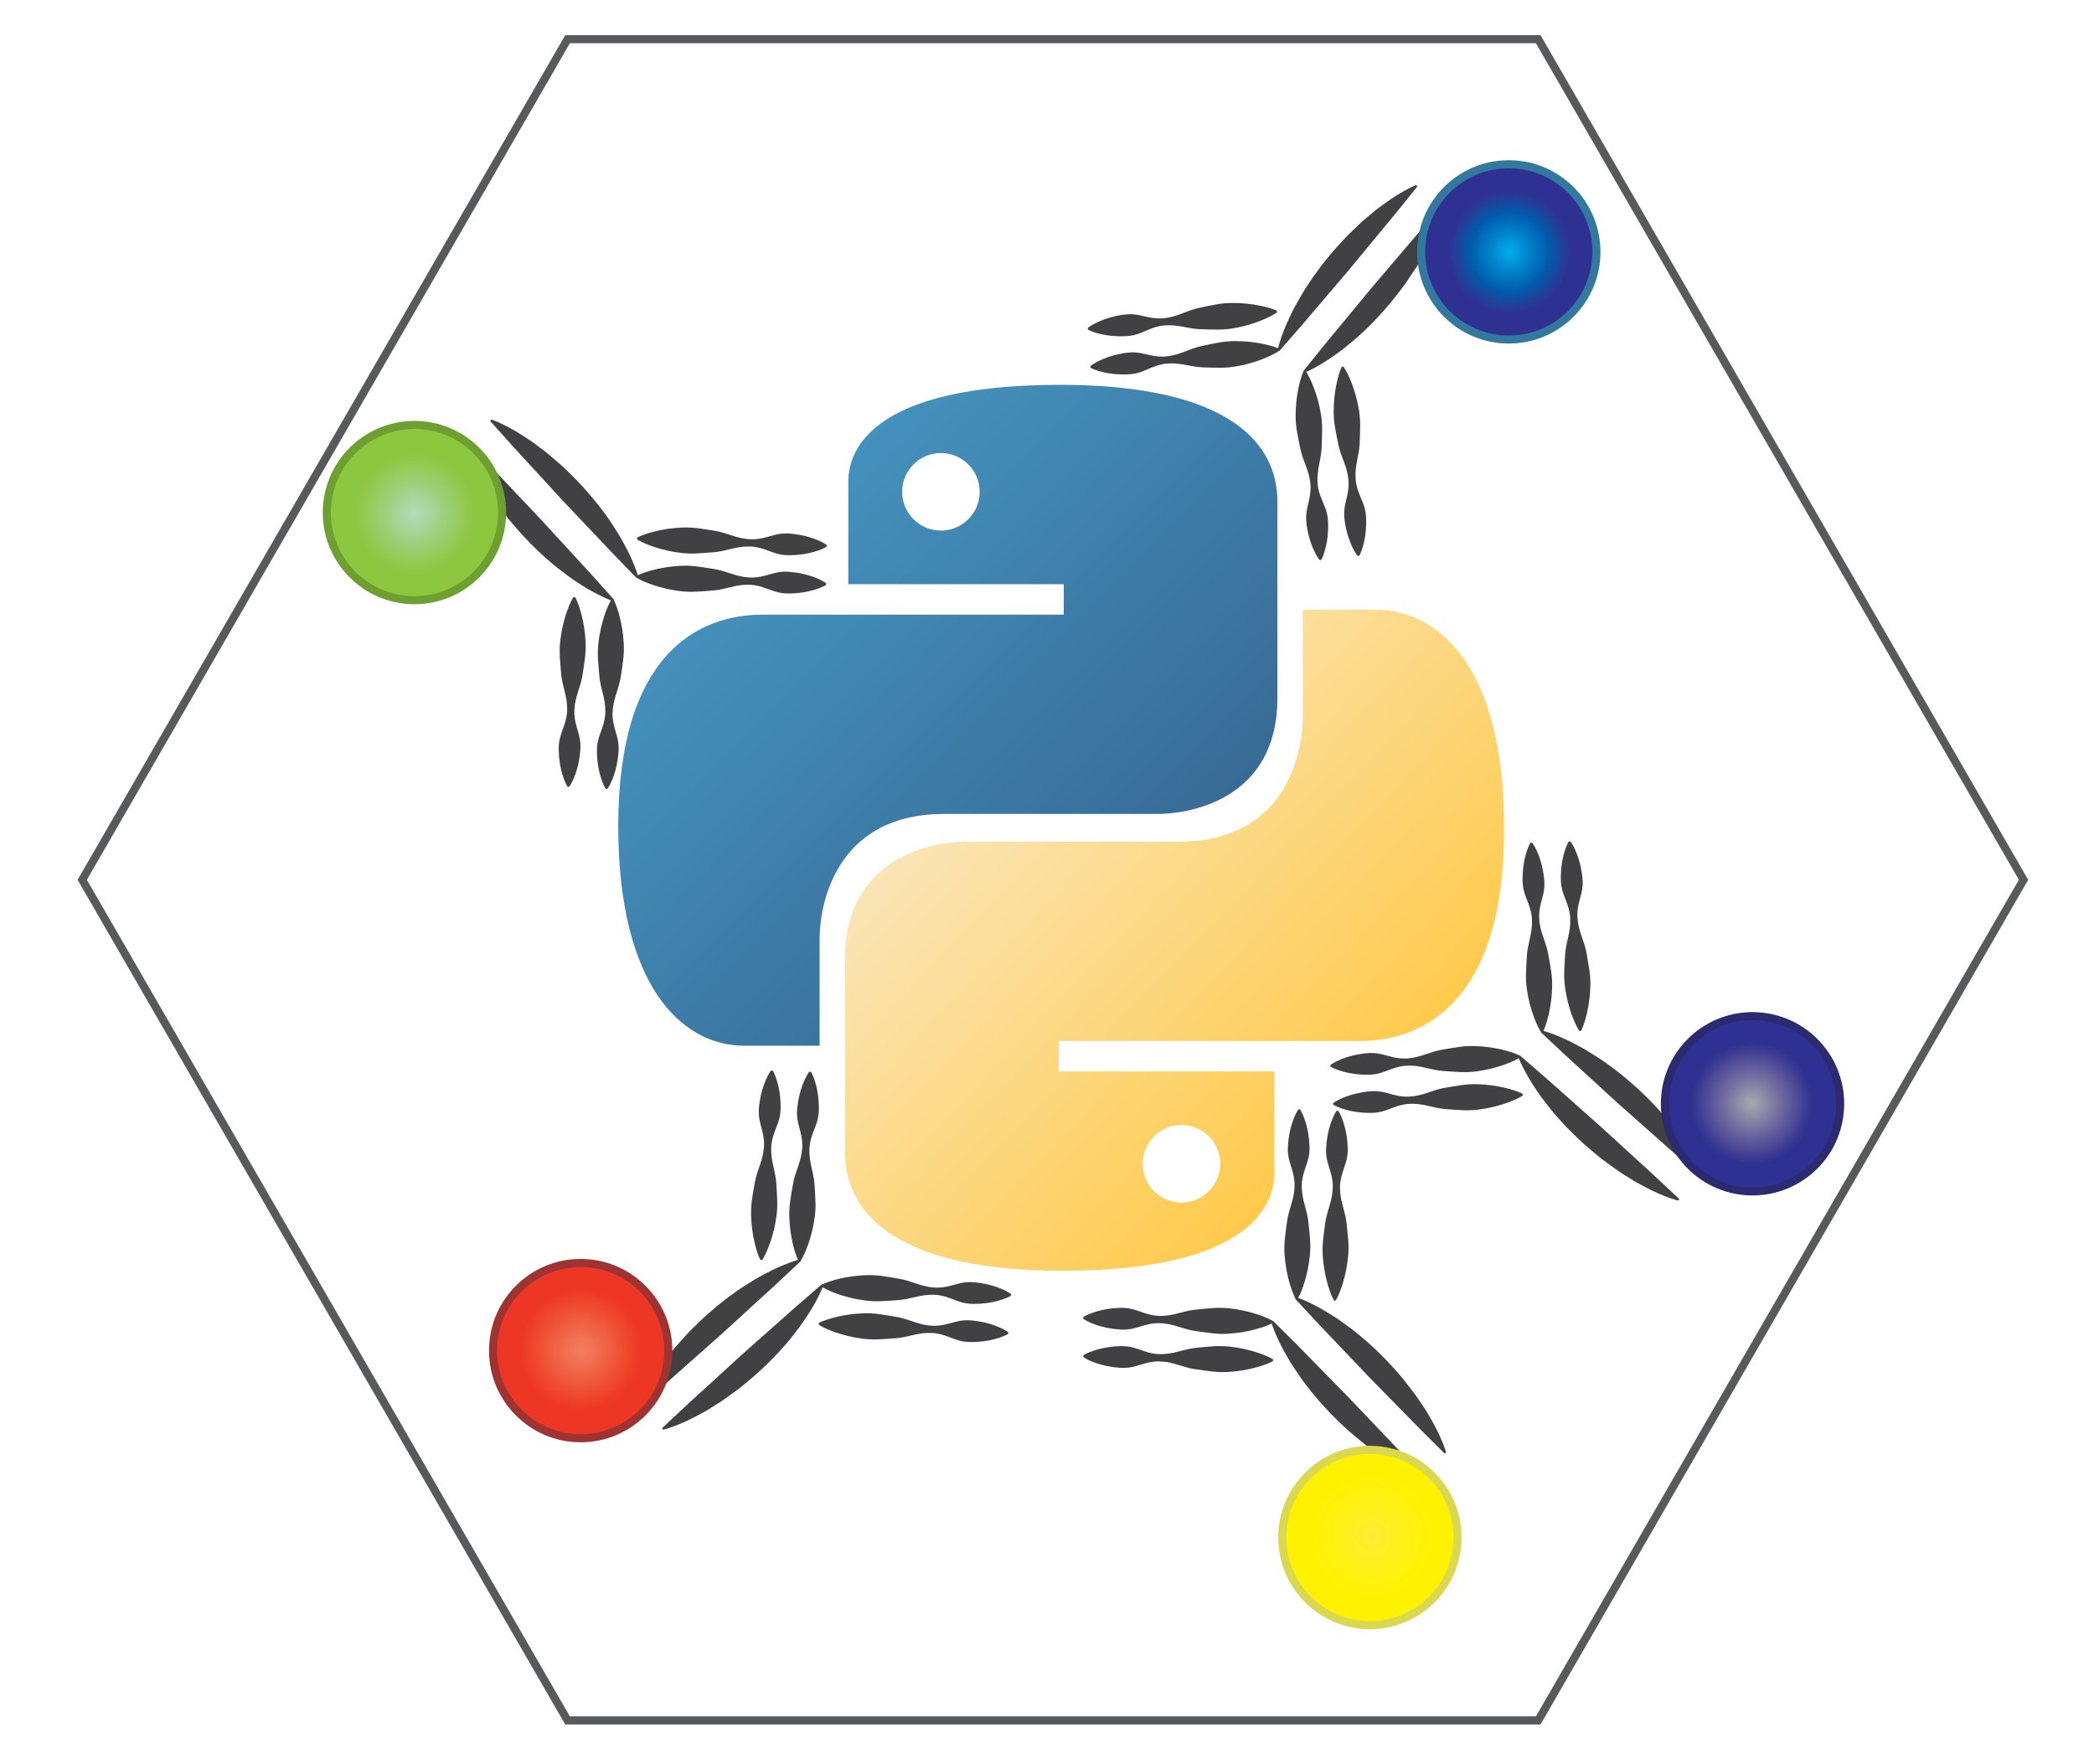 <?xml version="1.0" encoding="utf-8"?>
<!-- Generator: Adobe Illustrator 16.0.4, SVG Export Plug-In . SVG Version: 6.00 Build 0)  -->
<!DOCTYPE svg PUBLIC "-//W3C//DTD SVG 1.1//EN" "http://www.w3.org/Graphics/SVG/1.1/DTD/svg11.dtd">
<svg version="1.1" id="Layer_1" xmlns="http://www.w3.org/2000/svg" xmlns:xlink="http://www.w3.org/1999/xlink" x="0px" y="0px"
	 width="260px" height="219px" viewBox="288.445 195.14 260 219" enable-background="new 288.445 195.14 260 219"
	 xml:space="preserve">
<polygon fill="none" stroke="#58595B" stroke-miterlimit="22.926" points="358.916,408.753 298.656,304.38 358.916,200.006 
	479.436,200.006 539.696,304.38 479.436,408.753 "/>
<g>
	<g>
		<g>
			<g>
				<path fill="#414042" d="M423.889,240.547c0,0,0.343-0.275,0.958-0.575c0.615-0.306,1.502-0.659,2.584-0.878
					c0.542-0.103,1.129-0.217,1.762-0.203c0.632,0.005,1.314,0.183,2.019,0.338c0.702,0.156,1.424,0.248,2.138,0.15
					c0.717-0.071,1.433-0.286,2.143-0.564c0.71-0.268,1.419-0.559,2.129-0.705c0.71-0.149,1.407-0.303,2.085-0.426
					c1.355-0.257,2.646-0.214,3.758-0.117c1.111,0.111,2.049,0.306,2.709,0.492c0.658,0.181,1.043,0.359,1.043,0.359
					c0.087,0.041,0.125,0.144,0.084,0.229c-0.014,0.028-0.033,0.051-0.058,0.068c0,0-0.346,0.245-0.961,0.542
					c-0.614,0.303-1.501,0.664-2.575,0.975c-1.074,0.297-2.337,0.572-3.716,0.565c-0.688,0.002-1.401-0.022-2.128-0.042
					c-0.725-0.014-1.474-0.172-2.222-0.309c-0.748-0.146-1.49-0.227-2.208-0.167c-0.721,0.034-1.412,0.255-2.076,0.535
					c-0.663,0.28-1.302,0.578-1.923,0.697c-0.62,0.128-1.218,0.122-1.77,0.119c-1.104-0.021-2.04-0.207-2.7-0.396
					c-0.659-0.183-1.046-0.392-1.046-0.392c-0.089-0.047-0.12-0.157-0.073-0.244C423.854,240.581,423.871,240.562,423.889,240.547z"
					/>
			</g>
			<g>
				<path fill="#414042" d="M447.111,238.473c0,0,0.096-0.46,0.344-1.199c0.247-0.738,0.628-1.771,1.196-2.915
					c0.275-0.58,0.579-1.203,0.952-1.818c0.359-0.627,0.729-1.297,1.165-1.945c0.429-0.654,0.881-1.322,1.376-1.97
					c0.479-0.662,1.009-1.299,1.531-1.942c0.543-0.625,1.081-1.254,1.647-1.842c0.548-0.605,1.162-1.137,1.716-1.687
					c0.546-0.556,1.148-1.028,1.701-1.493c0.541-0.476,1.104-0.881,1.626-1.255c1.028-0.759,1.977-1.313,2.659-1.687
					c0.684-0.373,1.118-0.548,1.118-0.548l0.067-0.027c0.071-0.028,0.153,0.006,0.184,0.079c0.021,0.049,0.01,0.104-0.021,0.141
					c0,0-1.04,1.29-2.6,3.225c-1.583,1.915-3.692,4.469-5.803,7.022c-2.148,2.521-4.297,5.043-5.908,6.935
					c-1.634,1.872-2.723,3.12-2.723,3.12c-0.053,0.059-0.142,0.064-0.199,0.014c-0.04-0.035-0.056-0.086-0.046-0.135
					L447.111,238.473z"/>
			</g>
			<g>
				<path fill="#414042" d="M423.568,235.809c0,0,0.343-0.274,0.958-0.575c0.615-0.306,1.502-0.658,2.585-0.878
					c0.541-0.103,1.128-0.217,1.761-0.203c0.634,0.006,1.314,0.184,2.019,0.339s1.424,0.247,2.139,0.15
					c0.717-0.072,1.434-0.286,2.144-0.563c0.71-0.27,1.419-0.561,2.129-0.705c0.71-0.151,1.408-0.305,2.086-0.427
					c1.354-0.256,2.645-0.214,3.756-0.115c1.113,0.11,2.05,0.305,2.71,0.491c0.659,0.182,1.043,0.359,1.043,0.359
					c0.087,0.041,0.125,0.145,0.084,0.23c-0.013,0.027-0.033,0.051-0.057,0.067c0,0-0.347,0.245-0.961,0.542
					c-0.616,0.304-1.502,0.664-2.576,0.975c-1.075,0.297-2.336,0.572-3.715,0.564c-0.689,0.002-1.403-0.021-2.129-0.042
					c-0.726-0.014-1.475-0.172-2.223-0.308c-0.748-0.146-1.49-0.228-2.208-0.167c-0.721,0.034-1.413,0.254-2.076,0.535
					c-0.664,0.279-1.303,0.577-1.924,0.696c-0.619,0.128-1.217,0.122-1.769,0.119c-1.104-0.02-2.04-0.207-2.701-0.396
					c-0.659-0.184-1.046-0.393-1.046-0.393c-0.088-0.047-0.12-0.156-0.073-0.244C423.534,235.842,423.552,235.824,423.568,235.809z"
					/>
			</g>
		</g>
		<g>
			<g>
				<path fill="#414042" d="M452.233,264.61c0,0-0.272-0.345-0.566-0.962c-0.303-0.618-0.648-1.507-0.859-2.591
					c-0.1-0.542-0.208-1.13-0.189-1.763c0.01-0.632,0.191-1.313,0.354-2.016c0.162-0.701,0.259-1.422,0.167-2.137
					c-0.066-0.717-0.275-1.434-0.549-2.146c-0.264-0.712-0.55-1.424-0.688-2.135c-0.146-0.711-0.293-1.409-0.41-2.089
					c-0.247-1.355-0.193-2.646-0.089-3.757c0.119-1.111,0.321-2.046,0.513-2.705c0.188-0.658,0.367-1.041,0.367-1.041
					c0.041-0.087,0.146-0.124,0.23-0.083c0.027,0.013,0.052,0.034,0.067,0.058c0,0,0.242,0.347,0.535,0.965
					c0.299,0.618,0.652,1.506,0.955,2.583c0.289,1.078,0.556,2.341,0.537,3.719c-0.003,0.688-0.032,1.403-0.058,2.128
					c-0.021,0.725-0.185,1.473-0.324,2.219c-0.151,0.747-0.238,1.489-0.186,2.207c0.028,0.722,0.244,1.415,0.521,2.08
					c0.273,0.666,0.567,1.308,0.683,1.929c0.123,0.621,0.112,1.219,0.105,1.771c-0.028,1.104-0.222,2.039-0.417,2.698
					c-0.188,0.657-0.399,1.043-0.399,1.043c-0.048,0.087-0.156,0.119-0.244,0.07C452.267,264.644,452.248,264.627,452.233,264.61z"
					/>
			</g>
			<g>
				<path fill="#414042" d="M450.314,241.161c0,0,1.04-1.29,2.6-3.225c1.583-1.915,3.692-4.469,5.804-7.021
					c2.147-2.521,4.297-5.043,5.908-6.935c1.634-1.872,2.723-3.12,2.723-3.12c0.052-0.059,0.141-0.064,0.199-0.014
					c0.04,0.035,0.056,0.087,0.046,0.135l-0.016,0.071c0,0-0.097,0.459-0.346,1.197c-0.248,0.737-0.631,1.768-1.199,2.912
					c-0.277,0.577-0.579,1.203-0.953,1.818c-0.361,0.625-0.724,1.301-1.176,1.936c-0.444,0.641-0.862,1.337-1.362,1.981
					c-0.479,0.661-1.007,1.3-1.527,1.944c-0.543,0.625-1.078,1.257-1.646,1.845c-0.552,0.602-1.132,1.162-1.701,1.697
					c-0.562,0.542-1.156,1.021-1.713,1.485c-0.541,0.475-1.103,0.882-1.625,1.254c-1.027,0.759-1.979,1.312-2.663,1.685
					c-0.684,0.372-1.119,0.546-1.119,0.546l-0.068,0.027c-0.072,0.029-0.154-0.007-0.183-0.079
					C450.274,241.253,450.284,241.199,450.314,241.161z"/>
			</g>
			<g>
				<path fill="#414042" d="M456.956,264.1c0,0-0.272-0.345-0.566-0.962c-0.302-0.618-0.648-1.507-0.859-2.591
					c-0.099-0.542-0.209-1.13-0.189-1.763c0.01-0.633,0.191-1.313,0.353-2.016c0.162-0.702,0.259-1.422,0.167-2.137
					c-0.065-0.717-0.274-1.435-0.549-2.146c-0.263-0.712-0.549-1.423-0.688-2.134c-0.146-0.71-0.293-1.41-0.41-2.088
					c-0.246-1.357-0.194-2.646-0.089-3.757c0.118-1.112,0.32-2.047,0.513-2.706c0.187-0.658,0.367-1.041,0.367-1.041
					c0.04-0.087,0.145-0.124,0.229-0.083c0.028,0.013,0.052,0.034,0.068,0.057c0,0,0.242,0.348,0.535,0.966
					c0.299,0.617,0.652,1.506,0.954,2.582c0.289,1.078,0.557,2.341,0.538,3.72c-0.003,0.688-0.031,1.402-0.058,2.128
					c-0.021,0.725-0.184,1.473-0.324,2.219c-0.15,0.747-0.238,1.489-0.184,2.207c0.027,0.721,0.243,1.415,0.52,2.08
					c0.274,0.666,0.568,1.307,0.684,1.928c0.123,0.621,0.112,1.219,0.105,1.771c-0.028,1.104-0.223,2.039-0.417,2.696
					c-0.188,0.659-0.398,1.043-0.398,1.043c-0.049,0.088-0.157,0.119-0.244,0.071C456.989,264.134,456.971,264.118,456.956,264.1z"
					/>
			</g>
		</g>
	</g>
	
		<radialGradient id="SVGID_1_" cx="136.554" cy="463.437" r="10.883" gradientTransform="matrix(0.766 0.643 0.643 -0.766 73.286 493.631)" gradientUnits="userSpaceOnUse">
		<stop  offset="0" style="stop-color:#00AEEF"/>
		<stop  offset="0.217" style="stop-color:#0084CB"/>
		<stop  offset="0.453" style="stop-color:#005BAB"/>
		<stop  offset="0.62" style="stop-color:#243E99"/>
		<stop  offset="0.7" style="stop-color:#2E3192"/>
	</radialGradient>
	<circle fill="url(#SVGID_1_)" stroke="#33789E" stroke-miterlimit="22.926" cx="475.783" cy="226.415" r="10.882"/>
</g>
<linearGradient id="SVGID_2_" gradientUnits="userSpaceOnUse" x1="428.892" y1="-186.393" x2="483.665" y2="-241.166" gradientTransform="matrix(1 0 0 -1 -53.408 66.432)">
	<stop  offset="0" style="stop-color:#4798C5"/>
	<stop  offset="1" style="stop-color:#386A95"/>
</linearGradient>
<path fill="url(#SVGID_2_)" d="M420.023,242.923c-25.971,0-26.25,10.081-26.25,12.156c0,3.147,0,12.594,0,12.594h26.75v3.781
	c0,0-27.854,0-37.375,0c-7.949,0-17.938,4.833-17.938,26.25c0,19.673,7.792,27.279,15.656,27.279c2.335,0,9.344,0,9.344,0
	s0-9.764,0-13.125c0-5.49,2.722-15.654,15.406-15.654c15.909,0,19.972,0,26.53,0c3.902,0,14.906-1.696,14.906-14.406
	c0-13.452,0-17.89,0-24.219C447.055,254.426,446.516,242.923,420.023,242.923z M405.273,251.392c2.662,0,4.812,2.15,4.812,4.813
	c0,2.661-2.15,4.812-4.812,4.812s-4.813-2.15-4.813-4.812C400.46,253.542,402.611,251.392,405.273,251.392z"/>
<linearGradient id="SVGID_3_" gradientUnits="userSpaceOnUse" x1="462.156" y1="-221.368" x2="520.779" y2="-277.532" gradientTransform="matrix(1 0 0 -1 -53.408 66.432)">
	<stop  offset="0" style="stop-color:#FAE6BA"/>
	<stop  offset="1" style="stop-color:#FFC433"/>
</linearGradient>
<path fill="url(#SVGID_3_)" d="M420.397,352.923c25.958,0,26.283-10.271,26.283-12.155c0-3.148,0-12.595,0-12.595h-26.783v-3.78
	c0,0,28.033,0,37.375,0c8.01,0,17.938-4.955,17.938-26.25c0-23.322-10.538-27.281-15.655-27.281c-2.337,0-9.345,0-9.345,0
	s0,10.217,0,13.125c0,5.491-2.632,15.657-15.405,15.657c-15.911,0-19.478,0-26.533,0c-3.893,0-14.906,1.896-14.906,14.405
	c0,14.476,0,18.265,0,24.22C393.366,343.496,396.562,352.923,420.397,352.923z M435.148,344.453c-2.662,0-4.812-2.15-4.812-4.812
	s2.148-4.812,4.812-4.812c2.66,0,4.812,2.15,4.812,4.812S437.809,344.453,435.148,344.453z"/>
<g>
	<g>
		<g>
			<g>
				<path fill="#414042" d="M449.907,332.95c-0.001,0,0.238,0.369,0.473,1.015c0.238,0.644,0.498,1.562,0.604,2.662
					c0.045,0.549,0.098,1.145,0.019,1.771c-0.07,0.628-0.318,1.288-0.548,1.972c-0.229,0.684-0.395,1.391-0.373,2.11
					c-0.004,0.721,0.136,1.454,0.339,2.189c0.191,0.733,0.407,1.47,0.478,2.189c0.076,0.723,0.155,1.432,0.206,2.119
					c0.114,1.374-0.062,2.652-0.276,3.748c-0.227,1.095-0.518,2.006-0.771,2.643c-0.249,0.638-0.467,1-0.466,1
					c-0.051,0.082-0.156,0.109-0.238,0.062c-0.026-0.018-0.048-0.039-0.062-0.064c0.001,0-0.207-0.369-0.438-1.013
					c-0.237-0.645-0.504-1.562-0.7-2.663c-0.183-1.101-0.325-2.383-0.174-3.754c0.07-0.687,0.169-1.393,0.264-2.112
					c0.09-0.72,0.325-1.448,0.538-2.177c0.224-0.729,0.382-1.459,0.397-2.18c0.042-0.721-0.105-1.432-0.315-2.12
					c-0.209-0.688-0.438-1.355-0.492-1.985c-0.062-0.63,0.007-1.224,0.066-1.771c0.135-1.097,0.419-2.009,0.676-2.646
					c0.251-0.637,0.5-1,0.499-1c0.057-0.082,0.169-0.103,0.251-0.047C449.878,332.913,449.895,332.933,449.907,332.95z"/>
			</g>
			<g>
				<path fill="#414042" d="M449.546,356.266c-0.001,0,0.446,0.143,1.154,0.466c0.709,0.323,1.695,0.811,2.773,1.495
					c0.548,0.334,1.137,0.701,1.71,1.137c0.586,0.424,1.214,0.86,1.812,1.361c0.604,0.496,1.224,1.015,1.815,1.575
					c0.607,0.546,1.186,1.139,1.771,1.726c0.564,0.605,1.135,1.206,1.659,1.832c0.545,0.607,1.011,1.273,1.498,1.882
					c0.495,0.602,0.902,1.251,1.309,1.85c0.416,0.588,0.761,1.19,1.077,1.748c0.646,1.102,1.102,2.103,1.399,2.819
					c0.3,0.72,0.428,1.17,0.428,1.17l0.021,0.07c0.021,0.074-0.022,0.152-0.099,0.174c-0.051,0.016-0.104,0-0.138-0.035
					c0,0-1.174-1.17-2.935-2.923c-1.739-1.773-4.06-4.14-6.378-6.505c-2.283-2.398-4.566-4.799-6.279-6.6
					c-1.69-1.82-2.818-3.035-2.818-3.035c-0.053-0.058-0.049-0.146,0.009-0.199c0.039-0.035,0.092-0.045,0.139-0.031
					L449.546,356.266z"/>
			</g>
			<g>
				<path fill="#414042" d="M454.654,333.129c-0.001,0,0.237,0.368,0.472,1.013c0.239,0.644,0.498,1.562,0.604,2.662
					c0.045,0.55,0.098,1.146,0.018,1.771c-0.069,0.629-0.317,1.289-0.547,1.973c-0.229,0.683-0.396,1.39-0.373,2.109
					c-0.004,0.722,0.136,1.455,0.337,2.189c0.192,0.734,0.408,1.471,0.479,2.19c0.075,0.724,0.154,1.434,0.205,2.119
					c0.114,1.375-0.063,2.652-0.276,3.748c-0.227,1.096-0.519,2.006-0.772,2.644c-0.249,0.638-0.468,1-0.467,1
					c-0.05,0.083-0.155,0.108-0.237,0.061c-0.026-0.016-0.048-0.039-0.062-0.063c0.001,0-0.207-0.369-0.438-1.013
					c-0.237-0.645-0.503-1.562-0.699-2.664c-0.184-1.101-0.325-2.383-0.174-3.754c0.069-0.686,0.169-1.393,0.265-2.111
					c0.09-0.721,0.325-1.448,0.538-2.178c0.223-0.729,0.381-1.459,0.397-2.18c0.042-0.721-0.105-1.432-0.315-2.121
					c-0.209-0.688-0.438-1.354-0.492-1.984c-0.062-0.631,0.007-1.225,0.066-1.771c0.136-1.097,0.42-2.007,0.677-2.646
					c0.251-0.638,0.5-0.999,0.499-0.999c0.057-0.082,0.169-0.104,0.251-0.047C454.624,333.092,454.642,333.109,454.654,333.129z"/>
			</g>
		</g>
		<g>
			<g>
				<path fill="#414042" d="M423.014,358.626c0,0,0.371-0.235,1.017-0.465c0.646-0.234,1.565-0.485,2.667-0.584
					c0.549-0.041,1.146-0.088,1.772-0.004c0.628,0.075,1.286,0.328,1.967,0.562c0.682,0.233,1.388,0.405,2.108,0.391
					c0.721,0.008,1.455-0.125,2.19-0.322c0.736-0.187,1.474-0.396,2.194-0.461c0.722-0.069,1.433-0.145,2.12-0.188
					c1.375-0.104,2.651,0.083,3.746,0.305c1.093,0.234,2.002,0.532,2.637,0.792c0.635,0.254,0.996,0.474,0.996,0.474
					c0.082,0.052,0.107,0.156,0.059,0.238c-0.017,0.027-0.039,0.048-0.063,0.062c0,0-0.371,0.204-1.017,0.431
					c-0.646,0.232-1.565,0.491-2.668,0.68c-1.103,0.176-2.387,0.309-3.756,0.146c-0.685-0.074-1.392-0.179-2.108-0.279
					c-0.72-0.096-1.446-0.336-2.175-0.555c-0.727-0.229-1.455-0.394-2.176-0.414c-0.72-0.047-1.432,0.095-2.123,0.299
					c-0.689,0.205-1.357,0.43-1.988,0.479c-0.631,0.057-1.225-0.017-1.771-0.08c-1.096-0.145-2.004-0.435-2.639-0.696
					c-0.637-0.256-0.996-0.507-0.996-0.507c-0.082-0.058-0.103-0.169-0.045-0.25C422.977,358.655,422.994,358.639,423.014,358.626z"
					/>
			</g>
			<g>
				<path fill="#414042" d="M446.535,359.17c0,0,1.173,1.168,2.935,2.922c1.74,1.772,4.059,4.139,6.378,6.504
					c2.283,2.399,4.565,4.801,6.278,6.602c1.69,1.82,2.817,3.034,2.817,3.034c0.054,0.058,0.051,0.146-0.007,0.2
					c-0.039,0.035-0.093,0.045-0.14,0.03l-0.068-0.022c0,0-0.447-0.145-1.154-0.469c-0.708-0.323-1.691-0.812-2.771-1.497
					c-0.545-0.337-1.136-0.701-1.709-1.138c-0.583-0.427-1.219-0.855-1.803-1.371c-0.59-0.511-1.239-0.998-1.827-1.562
					c-0.607-0.547-1.188-1.137-1.774-1.723c-0.564-0.605-1.137-1.204-1.662-1.83c-0.539-0.613-1.037-1.248-1.511-1.869
					c-0.479-0.616-0.896-1.258-1.297-1.859c-0.416-0.588-0.763-1.188-1.077-1.747c-0.647-1.103-1.1-2.104-1.397-2.824
					c-0.299-0.72-0.426-1.172-0.427-1.172l-0.02-0.069c-0.021-0.075,0.021-0.153,0.098-0.175
					C446.447,359.118,446.501,359.135,446.535,359.17z"/>
			</g>
			<g>
				<path fill="#414042" d="M423.027,363.377c0,0,0.371-0.236,1.018-0.466c0.646-0.233,1.564-0.485,2.666-0.584
					c0.55-0.041,1.146-0.088,1.772-0.004c0.628,0.075,1.286,0.328,1.967,0.562c0.683,0.233,1.389,0.405,2.108,0.39
					c0.721,0.009,1.455-0.124,2.19-0.321c0.736-0.188,1.474-0.396,2.194-0.462c0.722-0.069,1.434-0.145,2.12-0.189
					c1.375-0.104,2.652,0.084,3.746,0.305c1.093,0.234,2.002,0.533,2.637,0.792c0.635,0.254,0.996,0.474,0.996,0.474
					c0.082,0.052,0.108,0.156,0.06,0.238c-0.018,0.027-0.039,0.048-0.064,0.062c0,0-0.371,0.204-1.016,0.431
					c-0.646,0.233-1.566,0.492-2.668,0.681c-1.104,0.175-2.388,0.308-3.757,0.146c-0.685-0.075-1.392-0.179-2.108-0.28
					c-0.719-0.095-1.446-0.336-2.174-0.553c-0.728-0.229-1.455-0.394-2.177-0.414c-0.72-0.047-1.432,0.094-2.123,0.299
					c-0.688,0.204-1.357,0.43-1.987,0.479c-0.631,0.057-1.225-0.017-1.771-0.08c-1.096-0.145-2.004-0.435-2.639-0.695
					c-0.636-0.256-0.996-0.508-0.996-0.508c-0.082-0.058-0.102-0.168-0.045-0.25C422.99,363.406,423.009,363.389,423.027,363.377z"
					/>
			</g>
		</g>
	</g>
	
		<radialGradient id="SVGID_4_" cx="188.112" cy="695.706" r="10.883" gradientTransform="matrix(-0.719 0.695 0.695 0.719 110.539 -245.063)" gradientUnits="userSpaceOnUse">
		<stop  offset="0" style="stop-color:#F9ED32"/>
		<stop  offset="0.094" style="stop-color:#FBEE2B"/>
		<stop  offset="0.7" style="stop-color:#FFF200"/>
	</radialGradient>
	<circle fill="url(#SVGID_4_)" stroke="#D9D850" stroke-miterlimit="22.926" cx="458.538" cy="386.04" r="10.882"/>
</g>
<g>
	<g>
		<g>
			<g>
				<path fill="#414042" d="M413.901,356.062c0-0.001-0.377,0.225-1.029,0.436c-0.651,0.218-1.579,0.443-2.681,0.511
					c-0.551,0.025-1.147,0.059-1.772-0.043c-0.625-0.095-1.275-0.364-1.95-0.615c-0.676-0.253-1.375-0.443-2.098-0.447
					c-0.72-0.028-1.458,0.084-2.199,0.263c-0.74,0.165-1.482,0.354-2.207,0.399c-0.724,0.051-1.436,0.105-2.125,0.133
					c-1.377,0.065-2.647-0.155-3.734-0.407c-1.086-0.265-1.987-0.588-2.614-0.863c-0.628-0.271-0.983-0.502-0.983-0.502
					c-0.08-0.053-0.104-0.159-0.051-0.239c0.018-0.026,0.04-0.046,0.066-0.06c0,0,0.376-0.195,1.027-0.404
					c0.65-0.214,1.578-0.448,2.686-0.605c1.106-0.145,2.393-0.242,3.757-0.043c0.684,0.095,1.386,0.217,2.103,0.338
					c0.715,0.114,1.436,0.375,2.156,0.613c0.722,0.248,1.445,0.432,2.164,0.473c0.719,0.066,1.435-0.055,2.13-0.24
					c0.696-0.186,1.37-0.393,2.001-0.423c0.633-0.04,1.224,0.049,1.77,0.129c1.091,0.173,1.991,0.487,2.619,0.768
					c0.628,0.273,0.98,0.534,0.98,0.533c0.08,0.06,0.098,0.172,0.038,0.252C413.939,356.032,413.921,356.051,413.901,356.062z"/>
			</g>
			<g>
				<path fill="#414042" d="M390.616,354.886c0,0-0.159,0.441-0.507,1.14c-0.348,0.696-0.868,1.666-1.591,2.719
					c-0.354,0.536-0.741,1.111-1.196,1.669c-0.443,0.571-0.902,1.185-1.424,1.766c-0.517,0.587-1.058,1.186-1.637,1.759
					c-0.567,0.589-1.181,1.146-1.786,1.71c-0.625,0.543-1.246,1.092-1.891,1.595c-0.626,0.522-1.309,0.964-1.933,1.432
					c-0.618,0.475-1.281,0.858-1.894,1.243c-0.602,0.396-1.217,0.718-1.783,1.016c-1.124,0.607-2.141,1.026-2.869,1.301
					s-1.185,0.387-1.185,0.387l-0.069,0.019c-0.076,0.019-0.152-0.027-0.171-0.104c-0.014-0.053,0.005-0.104,0.041-0.138
					c0,0,1.209-1.132,3.022-2.831c1.833-1.676,4.278-3.911,6.723-6.146c2.479-2.197,4.957-4.396,6.816-6.045
					c1.878-1.627,3.131-2.711,3.131-2.711c0.06-0.052,0.148-0.045,0.199,0.016c0.035,0.039,0.043,0.094,0.026,0.14L390.616,354.886z
					"/>
			</g>
			<g>
				<path fill="#414042" d="M413.559,360.801c0-0.001-0.377,0.225-1.029,0.436c-0.652,0.217-1.579,0.443-2.682,0.51
					c-0.552,0.025-1.147,0.059-1.772-0.044c-0.625-0.093-1.276-0.363-1.951-0.614c-0.675-0.253-1.375-0.444-2.097-0.446
					c-0.72-0.029-1.458,0.083-2.2,0.26c-0.741,0.167-1.482,0.357-2.207,0.401c-0.724,0.051-1.437,0.104-2.125,0.132
					c-1.377,0.066-2.648-0.156-3.735-0.408c-1.087-0.264-1.987-0.587-2.614-0.863c-0.628-0.271-0.983-0.502-0.983-0.502
					c-0.081-0.052-0.104-0.158-0.051-0.238c0.017-0.026,0.04-0.046,0.066-0.061c0,0,0.376-0.195,1.026-0.402
					c0.652-0.216,1.579-0.448,2.687-0.606c1.105-0.146,2.394-0.242,3.758-0.043c0.683,0.094,1.387,0.217,2.102,0.338
					c0.716,0.115,1.437,0.376,2.157,0.613c0.721,0.249,1.444,0.433,2.164,0.475c0.718,0.066,1.434-0.056,2.13-0.242
					c0.696-0.184,1.371-0.391,2.001-0.422c0.632-0.041,1.224,0.049,1.77,0.129c1.091,0.173,1.991,0.488,2.618,0.769
					c0.629,0.272,0.982,0.534,0.982,0.533c0.08,0.06,0.097,0.172,0.038,0.252C413.597,360.771,413.579,360.788,413.559,360.801z"/>
			</g>
		</g>
		<g>
			<g>
				<path fill="#414042" d="M389.181,328.288c0,0,0.222,0.381,0.428,1.033c0.212,0.652,0.432,1.582,0.49,2.686
					c0.021,0.551,0.049,1.146-0.058,1.771c-0.097,0.624-0.373,1.273-0.63,1.945c-0.257,0.674-0.454,1.373-0.462,2.094
					c-0.034,0.72,0.073,1.459,0.245,2.201c0.161,0.742,0.345,1.486,0.385,2.209c0.045,0.725,0.094,1.438,0.116,2.126
					c0.055,1.378-0.176,2.647-0.437,3.733c-0.271,1.084-0.602,1.98-0.884,2.606c-0.275,0.625-0.508,0.979-0.508,0.979
					c-0.053,0.08-0.16,0.104-0.24,0.051c-0.025-0.019-0.046-0.041-0.06-0.066c0,0-0.191-0.378-0.396-1.03
					c-0.209-0.652-0.437-1.582-0.586-2.689c-0.137-1.107-0.224-2.396-0.015-3.758c0.099-0.683,0.227-1.385,0.353-2.101
					c0.121-0.715,0.388-1.434,0.631-2.151c0.254-0.72,0.442-1.441,0.489-2.16c0.072-0.718-0.044-1.436-0.225-2.132
					c-0.18-0.698-0.381-1.373-0.408-2.005c-0.036-0.633,0.059-1.224,0.143-1.769c0.181-1.09,0.503-1.986,0.787-2.613
					c0.278-0.625,0.542-0.977,0.541-0.977c0.061-0.08,0.174-0.097,0.252-0.037C389.153,328.252,389.169,328.27,389.181,328.288z"/>
			</g>
			<g>
				<path fill="#414042" d="M387.818,351.777c0,0-1.209,1.133-3.023,2.831c-1.834,1.677-4.277,3.911-6.723,6.146
					c-2.479,2.197-4.957,4.396-6.815,6.044c-1.879,1.627-3.131,2.711-3.131,2.711c-0.059,0.051-0.147,0.045-0.2-0.015
					c-0.034-0.041-0.042-0.094-0.025-0.141l0.023-0.068c0,0,0.16-0.44,0.51-1.137c0.348-0.696,0.871-1.663,1.593-2.717
					c0.354-0.533,0.74-1.111,1.196-1.669c0.445-0.568,0.897-1.188,1.434-1.753c0.529-0.572,1.04-1.204,1.625-1.772
					c0.568-0.588,1.178-1.146,1.784-1.713c0.625-0.544,1.243-1.095,1.887-1.598c0.631-0.519,1.283-0.993,1.92-1.444
					c0.632-0.458,1.289-0.851,1.903-1.23c0.603-0.396,1.214-0.721,1.784-1.017c1.124-0.607,2.142-1.023,2.871-1.298
					c0.729-0.273,1.186-0.385,1.186-0.385l0.071-0.019c0.076-0.019,0.151,0.027,0.171,0.104
					C387.871,351.691,387.854,351.743,387.818,351.777z"/>
			</g>
			<g>
				<path fill="#414042" d="M384.434,328.137c0,0,0.222,0.379,0.428,1.033c0.212,0.651,0.432,1.582,0.49,2.684
					c0.021,0.552,0.049,1.148-0.058,1.773c-0.097,0.624-0.373,1.272-0.629,1.944c-0.258,0.674-0.454,1.373-0.462,2.094
					c-0.034,0.721,0.073,1.459,0.245,2.201c0.161,0.742,0.345,1.486,0.385,2.209c0.045,0.726,0.095,1.438,0.116,2.126
					c0.055,1.378-0.176,2.647-0.436,3.732c-0.272,1.085-0.603,1.981-0.884,2.608c-0.275,0.625-0.509,0.979-0.508,0.979
					c-0.053,0.08-0.16,0.104-0.24,0.051c-0.025-0.018-0.046-0.041-0.06-0.065c0,0-0.191-0.378-0.396-1.031
					c-0.211-0.652-0.438-1.582-0.587-2.689c-0.136-1.106-0.224-2.396-0.015-3.758c0.099-0.682,0.228-1.385,0.354-2.1
					c0.119-0.715,0.386-1.435,0.629-2.152c0.254-0.719,0.442-1.44,0.489-2.16c0.072-0.718-0.045-1.435-0.226-2.132
					c-0.18-0.697-0.381-1.373-0.408-2.005c-0.036-0.632,0.059-1.223,0.142-1.768c0.182-1.09,0.503-1.987,0.787-2.613
					c0.278-0.625,0.542-0.978,0.541-0.978c0.061-0.08,0.174-0.097,0.252-0.037C384.406,328.1,384.422,328.116,384.434,328.137z"/>
			</g>
		</g>
	</g>
	
		<radialGradient id="SVGID_5_" cx="-295.872" cy="427.474" r="10.883" gradientTransform="matrix(-0.669 -0.743 -0.743 0.669 480.231 -143.049)" gradientUnits="userSpaceOnUse">
		<stop  offset="0" style="stop-color:#F17F62"/>
		<stop  offset="0.126" style="stop-color:#F17354"/>
		<stop  offset="0.513" style="stop-color:#EF4A2E"/>
		<stop  offset="0.7" style="stop-color:#EE3624"/>
	</radialGradient>
	<circle fill="url(#SVGID_5_)" stroke="#9E3332" stroke-miterlimit="22.926" cx="360.545" cy="362.835" r="10.882"/>
</g>
<g>
	<g>
		<g>
			<g>
				<path fill="#414042" d="M363.611,293.012c0,0-0.232-0.373-0.454-1.021c-0.229-0.647-0.471-1.57-0.557-2.672
					c-0.036-0.55-0.078-1.146,0.013-1.772c0.082-0.626,0.341-1.282,0.581-1.961c0.241-0.679,0.419-1.383,0.41-2.104
					c0.017-0.72-0.109-1.457-0.299-2.194c-0.181-0.738-0.383-1.478-0.44-2.199c-0.063-0.724-0.13-1.436-0.169-2.122
					c-0.09-1.376,0.109-2.651,0.342-3.742c0.246-1.091,0.553-1.997,0.818-2.629c0.26-0.633,0.483-0.992,0.483-0.992
					c0.052-0.081,0.158-0.105,0.239-0.055c0.026,0.016,0.047,0.039,0.062,0.064c0,0,0.2,0.372,0.421,1.021
					c0.227,0.647,0.477,1.571,0.652,2.675c0.165,1.104,0.284,2.389,0.109,3.756c-0.082,0.685-0.193,1.391-0.301,2.107
					c-0.103,0.718-0.352,1.441-0.576,2.167c-0.235,0.725-0.407,1.452-0.436,2.172c-0.055,0.719,0.08,1.433,0.278,2.125
					c0.197,0.693,0.415,1.363,0.458,1.994c0.052,0.631-0.026,1.224-0.097,1.771c-0.154,1.095-0.454,2-0.722,2.632
					c-0.263,0.634-0.518,0.991-0.518,0.991c-0.058,0.081-0.17,0.101-0.251,0.042C363.64,293.05,363.624,293.031,363.611,293.012z"/>
			</g>
			<g>
				<path fill="#414042" d="M364.38,269.709c0,0-0.444-0.151-1.146-0.487c-0.703-0.335-1.681-0.839-2.747-1.543
					c-0.542-0.344-1.123-0.722-1.689-1.167c-0.579-0.433-1.198-0.881-1.789-1.393c-0.596-0.507-1.203-1.036-1.787-1.606
					c-0.599-0.557-1.166-1.16-1.741-1.756c-0.555-0.616-1.113-1.228-1.627-1.862c-0.533-0.617-0.987-1.292-1.464-1.908
					c-0.485-0.608-0.882-1.266-1.276-1.87c-0.406-0.596-0.739-1.204-1.047-1.767c-0.627-1.113-1.064-2.122-1.351-2.845
					c-0.286-0.725-0.407-1.177-0.407-1.177l-0.02-0.07c-0.02-0.075,0.025-0.153,0.101-0.173c0.051-0.015,0.104,0.003,0.138,0.039
					c0,0,1.153,1.188,2.883,2.973c1.708,1.804,3.985,4.209,6.263,6.615c2.241,2.438,4.481,4.879,6.162,6.709
					c1.659,1.85,2.766,3.083,2.766,3.083c0.052,0.058,0.047,0.146-0.012,0.2c-0.039,0.035-0.093,0.044-0.139,0.028L364.38,269.709z"
					/>
			</g>
			<g>
				<path fill="#414042" d="M358.868,292.752c0,0-0.231-0.373-0.454-1.021c-0.229-0.647-0.471-1.57-0.557-2.672
					c-0.035-0.551-0.077-1.146,0.013-1.772c0.082-0.627,0.341-1.282,0.581-1.961c0.241-0.68,0.42-1.384,0.411-2.104
					c0.016-0.721-0.109-1.457-0.299-2.195c-0.181-0.737-0.382-1.477-0.439-2.198c-0.062-0.724-0.13-1.435-0.169-2.122
					c-0.089-1.376,0.11-2.651,0.342-3.743c0.246-1.091,0.554-1.997,0.819-2.629c0.26-0.633,0.484-0.992,0.484-0.992
					c0.051-0.081,0.157-0.106,0.238-0.055c0.026,0.016,0.048,0.039,0.062,0.064c0,0,0.201,0.372,0.421,1.021
					c0.226,0.647,0.476,1.57,0.653,2.675c0.164,1.104,0.282,2.389,0.107,3.756c-0.082,0.684-0.192,1.39-0.301,2.107
					c-0.103,0.718-0.351,1.441-0.576,2.168c-0.235,0.725-0.407,1.451-0.436,2.172c-0.055,0.719,0.08,1.433,0.277,2.125
					s0.415,1.362,0.458,1.994c0.053,0.631-0.026,1.223-0.097,1.771c-0.154,1.094-0.454,2-0.723,2.632
					c-0.262,0.633-0.518,0.991-0.518,0.991c-0.058,0.081-0.17,0.1-0.251,0.042C358.897,292.791,358.88,292.772,358.868,292.752z"/>
			</g>
		</g>
		<g>
			<g>
				<path fill="#414042" d="M390.948,267.811c0,0-0.375,0.229-1.024,0.446c-0.648,0.224-1.573,0.459-2.676,0.537
					c-0.551,0.032-1.146,0.068-1.772-0.026c-0.626-0.086-1.28-0.351-1.957-0.596c-0.678-0.246-1.379-0.43-2.102-0.426
					c-0.72-0.021-1.457,0.099-2.196,0.282c-0.739,0.175-1.479,0.371-2.202,0.424c-0.724,0.058-1.436,0.118-2.124,0.152
					c-1.376,0.079-2.65-0.13-3.739-0.37c-1.089-0.254-1.992-0.567-2.623-0.838c-0.631-0.265-0.988-0.491-0.988-0.491
					c-0.081-0.051-0.104-0.157-0.054-0.238c0.017-0.026,0.04-0.047,0.065-0.062c0,0,0.374-0.197,1.022-0.414
					c0.649-0.221,1.575-0.464,2.68-0.633c1.104-0.156,2.392-0.266,3.758-0.081c0.684,0.087,1.389,0.203,2.104,0.317
					c0.717,0.106,1.439,0.36,2.163,0.592c0.723,0.241,1.449,0.418,2.168,0.452c0.719,0.06,1.434-0.07,2.127-0.263
					c0.694-0.192,1.366-0.405,1.997-0.442c0.631-0.047,1.223,0.037,1.771,0.11c1.092,0.162,1.995,0.469,2.626,0.741
					c0.63,0.268,0.986,0.524,0.986,0.524c0.081,0.058,0.1,0.171,0.041,0.251C390.986,267.782,390.967,267.798,390.948,267.811z"/>
			</g>
			<g>
				<path fill="#414042" d="M367.44,266.858c0,0-1.153-1.188-2.883-2.973c-1.708-1.804-3.986-4.21-6.264-6.615
					c-2.24-2.438-4.48-4.879-6.162-6.709c-1.658-1.85-2.765-3.083-2.765-3.083c-0.052-0.058-0.047-0.146,0.011-0.199
					c0.039-0.035,0.094-0.044,0.141-0.028l0.068,0.023c0,0,0.444,0.152,1.146,0.488s1.678,0.842,2.744,1.545
					c0.54,0.346,1.124,0.721,1.688,1.167c0.576,0.437,1.204,0.877,1.778,1.403c0.582,0.519,1.222,1.018,1.801,1.594
					c0.598,0.557,1.168,1.157,1.744,1.753c0.555,0.615,1.116,1.225,1.63,1.859c0.528,0.622,1.015,1.265,1.479,1.895
					c0.469,0.624,0.873,1.273,1.265,1.881c0.405,0.597,0.741,1.202,1.046,1.768c0.628,1.113,1.062,2.123,1.348,2.848
					c0.286,0.725,0.406,1.179,0.406,1.179l0.02,0.071c0.02,0.075-0.025,0.152-0.102,0.172
					C367.527,266.909,367.475,266.893,367.44,266.858z"/>
			</g>
			<g>
				<path fill="#414042" d="M391.018,263.062c0,0-0.375,0.229-1.024,0.446c-0.648,0.224-1.574,0.459-2.676,0.537
					c-0.551,0.031-1.147,0.068-1.773-0.026c-0.626-0.086-1.279-0.351-1.957-0.596c-0.677-0.246-1.38-0.43-2.101-0.426
					c-0.72-0.021-1.457,0.099-2.197,0.282c-0.739,0.175-1.479,0.371-2.202,0.424c-0.724,0.058-1.436,0.118-2.124,0.152
					c-1.376,0.08-2.649-0.129-3.738-0.37c-1.089-0.253-1.993-0.566-2.623-0.838c-0.631-0.265-0.988-0.49-0.988-0.49
					c-0.081-0.052-0.105-0.158-0.054-0.239c0.017-0.026,0.04-0.047,0.064-0.062c0,0,0.374-0.197,1.023-0.414
					c0.648-0.221,1.575-0.464,2.68-0.633c1.105-0.156,2.392-0.266,3.757-0.081c0.684,0.087,1.389,0.203,2.105,0.317
					c0.717,0.106,1.438,0.36,2.163,0.592c0.723,0.241,1.449,0.417,2.168,0.452c0.719,0.06,1.433-0.07,2.127-0.263
					s1.366-0.405,1.997-0.443c0.631-0.046,1.223,0.037,1.77,0.111c1.093,0.161,1.997,0.469,2.627,0.741
					c0.63,0.268,0.987,0.524,0.987,0.524c0.081,0.058,0.099,0.171,0.041,0.251C391.056,263.033,391.038,263.049,391.018,263.062z"/>
			</g>
		</g>
	</g>
	
		<radialGradient id="SVGID_6_" cx="-91.349" cy="281.661" r="10.882" gradientTransform="matrix(0.731 -0.682 -0.682 -0.731 598.812 402.49)" gradientUnits="userSpaceOnUse">
		<stop  offset="0" style="stop-color:#B2DCBD"/>
		<stop  offset="0.021" style="stop-color:#B0DBB8"/>
		<stop  offset="0.354" style="stop-color:#9DCF79"/>
		<stop  offset="0.588" style="stop-color:#92C94D"/>
		<stop  offset="0.7" style="stop-color:#8DC63F"/>
	</radialGradient>
	<circle fill="url(#SVGID_6_)" stroke="#6E9F31" stroke-miterlimit="22.926" cx="339.907" cy="258.782" r="10.882"/>
</g>
<g>
	<g>
		<g>
			<g>
				<path fill="#414042" d="M478.732,299.833c-0.001,0,0.263,0.352,0.541,0.978c0.283,0.625,0.605,1.523,0.787,2.613
					c0.084,0.545,0.178,1.135,0.142,1.768c-0.025,0.631-0.228,1.308-0.406,2.004c-0.182,0.697-0.299,1.414-0.227,2.132
					c0.047,0.72,0.236,1.441,0.489,2.16c0.244,0.721,0.51,1.438,0.631,2.152c0.125,0.714,0.254,1.417,0.354,2.099
					c0.209,1.363,0.12,2.65-0.017,3.758c-0.147,1.108-0.376,2.037-0.586,2.691c-0.203,0.652-0.396,1.029-0.395,1.029
					c-0.044,0.086-0.148,0.12-0.234,0.076c-0.027-0.015-0.05-0.035-0.066-0.06c0.001,0-0.231-0.354-0.508-0.979
					c-0.281-0.625-0.61-1.522-0.884-2.607c-0.26-1.084-0.491-2.354-0.436-3.732c0.021-0.688,0.07-1.399,0.115-2.125
					c0.039-0.725,0.224-1.467,0.386-2.209c0.171-0.742,0.277-1.481,0.243-2.201c-0.009-0.723-0.205-1.421-0.463-2.094
					c-0.257-0.673-0.532-1.321-0.63-1.945c-0.105-0.624-0.079-1.223-0.058-1.772c0.059-1.103,0.277-2.031,0.489-2.685
					c0.206-0.653,0.43-1.032,0.429-1.032c0.051-0.086,0.161-0.114,0.247-0.064C478.699,299.798,478.719,299.814,478.732,299.833z"/>
			</g>
			<g>
				<path fill="#414042" d="M479.997,323.114c0,0,0.456,0.111,1.187,0.386c0.729,0.271,1.747,0.688,2.871,1.298
					c0.568,0.295,1.182,0.621,1.784,1.016c0.614,0.381,1.271,0.773,1.902,1.231c0.639,0.451,1.29,0.927,1.921,1.443
					c0.645,0.502,1.263,1.053,1.888,1.599c0.604,0.563,1.216,1.124,1.782,1.712c0.587,0.567,1.097,1.199,1.625,1.771
					c0.536,0.565,0.988,1.187,1.435,1.754c0.457,0.558,0.842,1.136,1.197,1.668c0.723,1.055,1.243,2.021,1.593,2.718
					c0.349,0.694,0.509,1.137,0.509,1.137l0.024,0.067c0.025,0.072-0.012,0.154-0.085,0.182c-0.051,0.018-0.104,0.006-0.142-0.026
					c0,0-1.252-1.084-3.131-2.711c-1.858-1.647-4.337-3.846-6.815-6.043c-2.443-2.235-4.89-4.471-6.724-6.146
					c-1.812-1.699-3.021-2.831-3.021-2.831c-0.058-0.055-0.061-0.144-0.008-0.199c0.037-0.038,0.09-0.053,0.138-0.041
					L479.997,323.114z"/>
			</g>
			<g>
				<path fill="#414042" d="M483.479,299.679c0,0,0.264,0.352,0.541,0.978c0.285,0.625,0.605,1.523,0.788,2.613
					c0.083,0.545,0.177,1.136,0.142,1.768c-0.026,0.633-0.229,1.308-0.408,2.006c-0.181,0.696-0.297,1.413-0.225,2.132
					c0.046,0.719,0.235,1.44,0.488,2.16c0.244,0.72,0.51,1.438,0.631,2.151c0.125,0.715,0.254,1.418,0.353,2.101
					c0.21,1.362,0.122,2.649-0.015,3.758c-0.148,1.107-0.377,2.037-0.586,2.69c-0.205,0.652-0.396,1.029-0.396,1.029
					c-0.043,0.086-0.146,0.12-0.231,0.076c-0.027-0.014-0.051-0.035-0.066-0.06c0,0-0.231-0.354-0.509-0.979
					c-0.281-0.625-0.611-1.523-0.884-2.607c-0.26-1.085-0.49-2.354-0.437-3.731c0.022-0.689,0.071-1.402,0.117-2.126
					c0.039-0.725,0.224-1.468,0.385-2.21c0.172-0.742,0.278-1.481,0.244-2.201c-0.009-0.721-0.205-1.42-0.463-2.094
					c-0.256-0.672-0.531-1.321-0.629-1.945c-0.105-0.625-0.08-1.222-0.058-1.773c0.059-1.103,0.277-2.03,0.489-2.685
					c0.206-0.653,0.43-1.032,0.43-1.032c0.05-0.086,0.16-0.114,0.246-0.063C483.447,299.644,483.466,299.659,483.479,299.679z"/>
			</g>
		</g>
		<g>
			<g>
				<path fill="#414042" d="M453.695,327.32c0,0.001,0.354-0.26,0.981-0.533c0.628-0.278,1.527-0.595,2.618-0.768
					c0.547-0.08,1.138-0.169,1.77-0.129c0.631,0.031,1.305,0.238,2.001,0.423c0.696,0.188,1.412,0.308,2.13,0.241
					c0.72-0.041,1.443-0.226,2.164-0.474c0.721-0.237,1.441-0.499,2.157-0.612c0.716-0.121,1.419-0.244,2.103-0.338
					c1.363-0.199,2.65-0.103,3.759,0.043c1.104,0.156,2.032,0.392,2.686,0.604c0.65,0.209,1.027,0.404,1.027,0.404
					c0.084,0.043,0.118,0.147,0.073,0.232c-0.015,0.027-0.034,0.051-0.061,0.065c0,0-0.355,0.23-0.982,0.502
					c-0.628,0.276-1.527,0.6-2.614,0.863c-1.086,0.252-2.358,0.474-3.735,0.408c-0.688-0.027-1.401-0.082-2.124-0.134
					c-0.725-0.045-1.467-0.233-2.207-0.399c-0.742-0.178-1.479-0.291-2.199-0.262c-0.722,0.004-1.422,0.193-2.098,0.446
					c-0.674,0.251-1.325,0.521-1.951,0.615c-0.624,0.102-1.221,0.069-1.771,0.043c-1.104-0.066-2.029-0.293-2.683-0.51
					c-0.65-0.211-1.028-0.438-1.028-0.437c-0.085-0.052-0.113-0.162-0.062-0.248C453.66,327.353,453.677,327.334,453.695,327.32z"/>
			</g>
			<g>
				<path fill="#414042" d="M477.197,326.222c0,0,1.252,1.084,3.131,2.71c1.859,1.647,4.339,3.847,6.816,6.045
					c2.444,2.234,4.889,4.47,6.723,6.146c1.814,1.697,3.023,2.83,3.023,2.83c0.057,0.054,0.06,0.144,0.006,0.199
					c-0.035,0.039-0.088,0.053-0.137,0.041l-0.07-0.018c0,0-0.455-0.113-1.184-0.388c-0.729-0.273-1.744-0.691-2.869-1.301
					c-0.566-0.297-1.183-0.62-1.783-1.016c-0.612-0.384-1.275-0.77-1.894-1.242c-0.624-0.467-1.308-0.908-1.934-1.432
					c-0.645-0.502-1.266-1.052-1.891-1.595c-0.605-0.563-1.219-1.122-1.785-1.711c-0.581-0.571-1.121-1.172-1.637-1.759
					c-0.522-0.581-0.981-1.192-1.426-1.764c-0.454-0.559-0.843-1.133-1.195-1.669c-0.724-1.055-1.243-2.022-1.591-2.72
					c-0.349-0.696-0.508-1.14-0.508-1.14l-0.023-0.068c-0.026-0.072,0.012-0.153,0.085-0.181
					C477.106,326.178,477.16,326.189,477.197,326.222z"/>
			</g>
			<g>
				<path fill="#414042" d="M454.039,332.059c0,0,0.354-0.262,0.982-0.534c0.627-0.279,1.527-0.595,2.619-0.769
					c0.545-0.079,1.137-0.168,1.768-0.128c0.632,0.03,1.308,0.236,2.002,0.423c0.696,0.186,1.412,0.308,2.13,0.239
					c0.721-0.041,1.443-0.225,2.164-0.473c0.723-0.238,1.441-0.499,2.157-0.614c0.715-0.12,1.42-0.242,2.103-0.337
					c1.364-0.199,2.651-0.103,3.758,0.042c1.106,0.157,2.035,0.393,2.686,0.606c0.652,0.209,1.027,0.401,1.027,0.401
					c0.086,0.046,0.119,0.148,0.075,0.234c-0.016,0.027-0.036,0.05-0.061,0.066c0,0-0.354,0.229-0.983,0.5
					c-0.627,0.276-1.527,0.601-2.613,0.864c-1.088,0.252-2.359,0.474-3.736,0.407c-0.688-0.025-1.399-0.081-2.125-0.132
					c-0.723-0.045-1.465-0.234-2.206-0.4c-0.74-0.178-1.479-0.291-2.199-0.262c-0.722,0.004-1.423,0.194-2.097,0.447
					c-0.676,0.252-1.326,0.521-1.951,0.615c-0.625,0.102-1.222,0.069-1.772,0.044c-1.103-0.066-2.029-0.293-2.681-0.511
					c-0.651-0.211-1.028-0.437-1.028-0.437c-0.086-0.051-0.113-0.161-0.062-0.246C454.005,332.09,454.021,332.072,454.039,332.059z"
					/>
			</g>
		</g>
	</g>
	
		<radialGradient id="SVGID_7_" cx="-86.4" cy="685.043" r="10.883" gradientTransform="matrix(-0.669 0.743 0.743 0.669 -60.821 -61.97)" gradientUnits="userSpaceOnUse">
		<stop  offset="0" style="stop-color:#A7A9AC"/>
		<stop  offset="0.217" style="stop-color:#8380A4"/>
		<stop  offset="0.453" style="stop-color:#5B569A"/>
		<stop  offset="0.62" style="stop-color:#3C3B93"/>
		<stop  offset="0.7" style="stop-color:#2E3192"/>
	</radialGradient>
	<circle fill="url(#SVGID_7_)" stroke="#2C2A70" stroke-miterlimit="22.926" cx="506.046" cy="332.189" r="10.882"/>
</g>
</svg>
